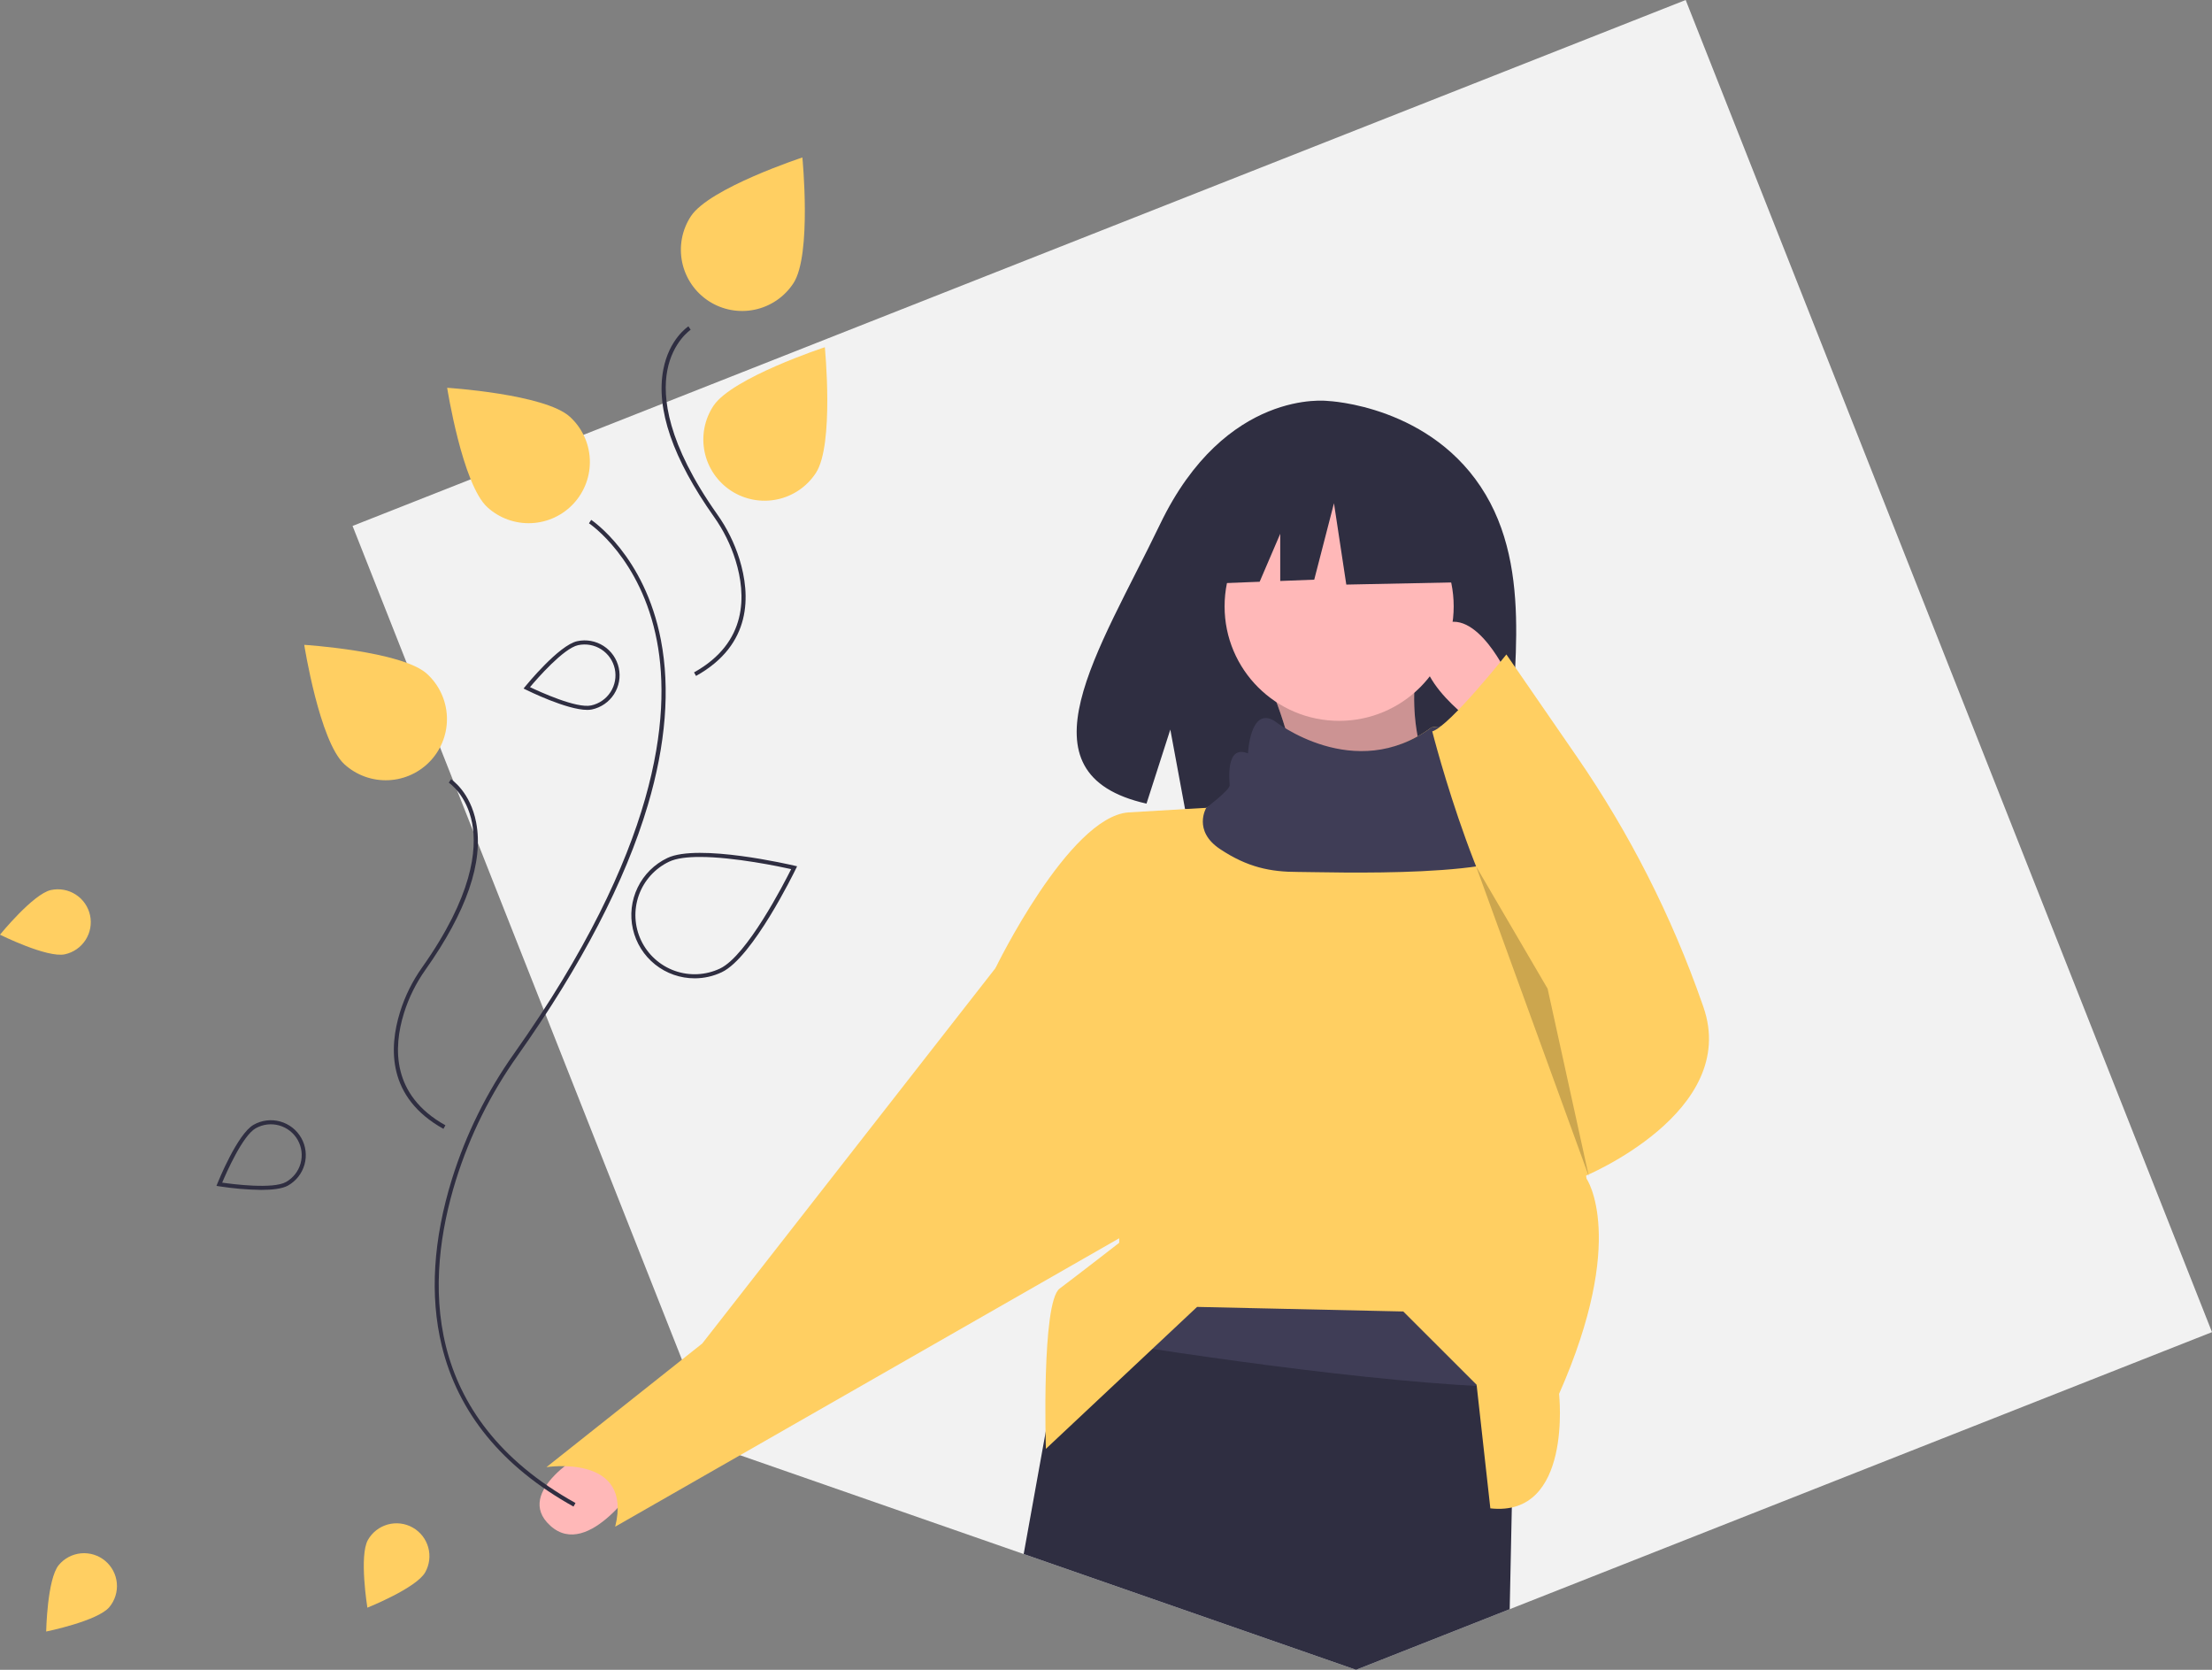 <svg  viewBox="0 0 265 200" fill="none" xmlns="http://www.w3.org/2000/svg">
<rect x="0" y="0" width="265" height="200" fill="#808080" stroke="none"/>
<g clip-path="url(#clip0_32_1335)">
<path d="M265 159.554L180.864 192.74L162.456 200L122.638 186.133L88.656 174.298L85.834 173.316L81.698 162.848L65.251 121.231L56.996 100.338L54.513 94.058L52.718 89.513L48.716 79.387L42.237 62.993L56.389 57.412L69.906 52.08L79.621 48.249L201.946 0L265 159.554Z" fill="#F2F2F2"/>
<path d="M6.1 106.603C7.122 106.382 8.19 106.575 9.068 107.141C9.947 107.706 10.565 108.598 10.787 109.618C11.008 110.639 10.814 111.706 10.248 112.584C9.682 113.462 8.79 114.079 7.768 114.3C5.641 114.76 0 111.951 0 111.951C0 111.951 3.973 107.063 6.1 106.603Z" fill="#FFCF62"/>
<path d="M7.042 187.449C7.711 186.646 8.671 186.142 9.712 186.047C10.754 185.952 11.79 186.274 12.593 186.942C13.396 187.61 13.901 188.57 13.996 189.61C14.091 190.65 13.769 191.685 13.1 192.488C11.707 194.159 5.531 195.415 5.531 195.415C5.531 195.415 5.649 189.12 7.042 187.449Z" fill="#FFCF62"/>
<path d="M177.984 59.243C171.634 48.525 159.072 48.025 159.072 48.025C159.072 48.025 146.831 46.461 138.978 62.786C131.659 78.001 121.557 92.692 137.352 96.254L140.205 87.383L141.972 96.915C144.22 97.076 146.477 97.115 148.73 97.03C165.644 96.485 181.753 97.19 181.234 91.126C180.545 83.065 184.094 69.556 177.984 59.243Z" fill="#2F2E41"/>
<path d="M151.921 81.676C154.109 86.511 155.489 92.275 156.313 98.677L173.879 97.58C169.84 91.863 168.499 85.301 170.036 77.837L151.921 81.676Z" fill="#FFB8B8"/>
<path opacity="0.2" d="M151.921 81.676C154.109 86.511 155.489 92.275 156.313 98.677L173.879 97.58C169.84 91.863 168.499 85.301 170.036 77.837L151.921 81.676Z" fill="black"/>
<path d="M70.421 173.735C70.421 173.735 61.33 178.6 65.943 182.753C70.556 186.907 76.651 177.255 76.651 177.255L70.421 173.735Z" fill="#FFB8B8"/>
<path d="M181.564 159.549L181.422 166.195L181.118 180.556L180.864 192.74L162.456 200L122.638 186.133L125.258 171.601L127.373 159.867L128.317 154.613L176.075 148.032L181.564 159.549Z" fill="#2F2E41"/>
<path d="M181.564 159.549L181.421 166.195C164.525 165.762 138.335 161.687 127.373 159.867L128.317 154.613L176.074 148.032L181.564 159.549Z" fill="#3F3D56"/>
<path d="M160.43 86.338C168.009 86.338 174.153 80.199 174.153 72.628C174.153 65.056 168.009 58.918 160.43 58.918C152.851 58.918 146.707 65.056 146.707 72.628C146.707 80.199 152.851 86.338 160.43 86.338Z" fill="#FFB8B8"/>
<path d="M186.779 166.952C186.779 166.952 188.425 181.759 178.545 180.662L176.898 165.855L168.115 157.081L143.413 156.533L125.298 173.533C125.298 173.533 124.749 155.984 126.945 154.339C129.141 152.694 134.081 148.855 134.081 148.855V146.113L119.26 115.951C119.26 115.951 128.043 97.854 135.179 97.305L144.511 96.757C144.511 96.757 147.804 95.112 147.804 94.564C147.804 94.015 147.255 89.628 150 90.725C150 90.725 150.247 85.098 153.14 86.815C153.14 86.815 162.247 93.944 171.491 87.127C171.491 87.127 175.8 86.338 175.251 88.531C174.702 90.725 175.251 92.37 176.349 92.37C177.447 92.37 182.387 94.015 182.387 95.112C182.387 95.348 182.744 97.618 183.304 101.035V101.04C185.34 113.494 190.072 141.177 190.072 141.177C190.072 141.177 195.012 148.307 186.779 166.952Z" fill="#FFCF62"/>
<path d="M123.102 113.209L119.26 115.951L84.128 160.92L65.465 175.726C65.465 175.726 75.894 174.081 73.699 182.856L137.924 146.113L123.102 113.209Z" fill="#FFCF62"/>
<path d="M183.304 101.035V101.04C182.574 105.329 158.783 104.435 155.489 104.435C152.196 104.435 149.451 103.886 146.158 101.693C142.864 99.499 144.511 96.757 144.511 96.757C144.511 96.757 147.315 94.623 147.315 94.075C147.315 93.526 146.766 89.139 149.511 90.236C149.511 90.236 149.758 84.609 152.651 86.326C152.651 86.326 162.247 93.944 171.491 87.127C171.491 87.127 175.8 86.338 175.251 88.531C174.702 90.725 175.251 92.37 176.349 92.37C177.447 92.37 182.387 94.015 182.387 95.112C182.387 95.348 182.744 97.618 183.304 101.035Z" fill="#3F3D56"/>
<path d="M180.466 80.579C180.466 80.579 176.074 71.257 171.683 75.644C167.291 80.031 176.623 86.612 176.623 86.612L180.466 80.579Z" fill="#FFB8B8"/>
<path d="M180.466 78.386C180.466 78.386 173.685 86.947 171.586 87.602C171.586 87.602 177.721 111.838 185.406 118.419L189.798 140.903C189.798 140.903 208.461 133.226 204.07 120.612C204.026 120.486 203.982 120.361 203.939 120.236C200.272 109.732 195.212 99.767 188.893 90.607L180.466 78.386Z" fill="#FFCF62"/>
<path opacity="0.2" d="M176.842 103.778L190.346 140.903L185.406 118.419L176.842 103.778Z" fill="black"/>
<path d="M175.177 58.21L162.766 51.715L145.627 54.372L142.081 70.018L150.908 69.679L153.374 63.931V69.585L157.447 69.428L159.811 60.276L161.288 70.018L175.768 69.723L175.177 58.21Z" fill="#2F2E41"/>
<path d="M68.706 180.448C60.174 175.697 54.863 169.21 52.92 161.167C51.477 155.196 51.892 148.477 54.152 141.197C55.828 135.829 58.341 130.758 61.597 126.172C78.875 101.74 80.435 85.82 78.7 76.766C76.799 66.84 70.621 62.717 70.559 62.677L70.826 62.267C70.889 62.309 77.23 66.527 79.177 76.655C80.3 82.494 79.772 89.151 77.607 96.443C74.914 105.518 69.662 115.615 61.997 126.455C58.77 130.999 56.28 136.022 54.619 141.341C50.912 153.282 50.387 169.686 68.944 180.021L68.706 180.448Z" fill="#2F2E41"/>
<path d="M53.124 135.207C46.398 131.461 46.585 125.525 47.927 121.205C48.522 119.3 49.413 117.5 50.569 115.872C56.622 107.312 57.169 101.752 56.562 98.595C55.903 95.166 53.788 93.759 53.767 93.745L54.034 93.335C54.128 93.396 56.345 94.872 57.043 98.503C57.952 103.231 55.908 109.169 50.969 116.154C49.843 117.74 48.974 119.493 48.394 121.35C47.106 125.497 46.923 131.194 53.362 134.78L53.124 135.207Z" fill="#2F2E41"/>
<path d="M83.385 80.96L83.147 80.533C89.586 76.947 89.403 71.25 88.115 67.102C87.535 65.246 86.666 63.492 85.54 61.906C80.6 54.922 78.557 48.983 79.466 44.255C80.164 40.624 82.381 39.148 82.475 39.087L82.742 39.497C82.721 39.511 80.595 40.937 79.943 44.367C79.342 47.522 79.895 53.078 85.939 61.624C87.095 63.252 87.987 65.052 88.582 66.957C89.923 71.278 90.111 77.214 83.385 80.96Z" fill="#2F2E41"/>
<path d="M97.745 56.645C97.219 57.452 96.538 58.147 95.743 58.691C94.948 59.235 94.053 59.617 93.11 59.816C92.167 60.014 91.194 60.025 90.246 59.847C89.299 59.67 88.396 59.308 87.588 58.782C86.781 58.255 86.086 57.576 85.541 56.781C84.997 55.986 84.615 55.092 84.417 54.15C84.219 53.207 84.208 52.235 84.386 51.289C84.564 50.343 84.927 49.441 85.454 48.634C87.668 45.243 98.816 41.588 98.816 41.588C98.816 41.588 99.959 53.255 97.745 56.645Z" fill="#FFCF62"/>
<path d="M95.055 33.92C94.528 34.727 93.848 35.422 93.052 35.966C92.257 36.51 91.362 36.892 90.419 37.09C89.476 37.289 88.503 37.299 87.556 37.122C86.608 36.945 85.705 36.583 84.898 36.056C84.091 35.53 83.395 34.85 82.851 34.056C82.307 33.261 81.925 32.367 81.726 31.424C81.528 30.482 81.518 29.51 81.695 28.564C81.873 27.617 82.236 26.715 82.763 25.909C84.978 22.518 96.126 18.863 96.126 18.863C96.126 18.863 97.269 30.529 95.055 33.92Z" fill="#FFCF62"/>
<path d="M83.227 117.177C81.506 117.18 79.835 116.597 78.489 115.525C77.142 114.453 76.202 112.955 75.821 111.278C75.44 109.601 75.642 107.844 76.393 106.296C77.144 104.749 78.4 103.503 79.954 102.763C83.648 101.005 94.726 103.579 95.196 103.689L95.493 103.759L95.36 104.034C95.15 104.468 90.17 114.683 86.476 116.441C85.462 116.925 84.352 117.177 83.227 117.177ZM83.844 102.64C82.342 102.64 81.025 102.795 80.165 103.205C78.466 104.013 77.159 105.462 76.53 107.233C75.901 109.005 76.002 110.953 76.811 112.65C77.621 114.347 79.071 115.653 80.844 116.281C82.617 116.909 84.568 116.808 86.266 116C89.479 114.471 93.948 105.767 94.783 104.097C93.448 103.801 87.953 102.64 83.844 102.64Z" fill="#2F2E41"/>
<path d="M68.274 49.919C68.986 50.568 69.563 51.35 69.973 52.222C70.382 53.093 70.616 54.037 70.66 54.998C70.704 55.96 70.559 56.921 70.231 57.827C69.904 58.732 69.401 59.564 68.752 60.276C68.103 60.987 67.32 61.563 66.448 61.972C65.575 62.382 64.631 62.615 63.668 62.659C62.706 62.704 61.744 62.558 60.837 62.231C59.931 61.904 59.098 61.402 58.386 60.753C55.391 58.025 53.57 46.446 53.57 46.446C53.57 46.446 65.279 47.191 68.274 49.919Z" fill="#FFCF62"/>
<path d="M51.152 80.708C52.59 82.018 53.449 83.846 53.538 85.788C53.628 87.73 52.942 89.628 51.63 91.065C50.319 92.501 48.49 93.359 46.546 93.448C44.602 93.538 42.702 92.852 41.264 91.542C38.27 88.814 36.448 77.235 36.448 77.235C36.448 77.235 48.158 77.981 51.152 80.708Z" fill="#FFCF62"/>
<path d="M70.344 85.026C67.895 85.026 63.212 82.71 62.997 82.603L62.724 82.466L62.916 82.23C63.08 82.028 66.968 77.27 69.154 76.797C70.239 76.562 71.373 76.767 72.307 77.368C73.24 77.969 73.896 78.915 74.131 79.999C74.366 81.083 74.16 82.216 73.559 83.149C72.958 84.081 72.011 84.737 70.926 84.972C70.734 85.01 70.539 85.029 70.344 85.026ZM63.494 82.3C64.647 82.85 69.065 84.874 70.822 84.494C71.78 84.286 72.616 83.707 73.146 82.883C73.677 82.06 73.858 81.06 73.651 80.103C73.443 79.146 72.864 78.311 72.04 77.78C71.216 77.25 70.216 77.068 69.258 77.274C67.5 77.655 64.316 81.323 63.494 82.3Z" fill="#2F2E41"/>
<path d="M44.076 184.447C44.591 183.539 45.446 182.873 46.453 182.594C47.46 182.316 48.537 182.448 49.446 182.962C50.355 183.476 51.023 184.33 51.303 185.336C51.582 186.342 51.451 187.417 50.937 188.326C49.865 190.219 44.012 192.556 44.012 192.556C44.012 192.556 43.004 186.34 44.076 184.447Z" fill="#FFCF62"/>
<path d="M31.274 142.519C29.585 142.492 27.901 142.347 26.233 142.085L25.932 142.036L26.045 141.753C26.142 141.511 28.441 135.815 30.388 134.715C30.866 134.444 31.394 134.271 31.939 134.204C32.485 134.137 33.038 134.179 33.568 134.326C34.098 134.472 34.593 134.722 35.026 135.06C35.459 135.399 35.822 135.819 36.092 136.297C36.363 136.775 36.536 137.302 36.603 137.847C36.67 138.392 36.629 138.945 36.482 139.474C36.335 140.003 36.085 140.498 35.746 140.931C35.408 141.363 34.987 141.725 34.508 141.996C33.809 142.391 32.577 142.519 31.274 142.519ZM26.618 141.648C27.882 141.831 32.702 142.454 34.268 141.57C35.121 141.088 35.748 140.287 36.011 139.343C36.273 138.399 36.149 137.39 35.667 136.537C35.184 135.685 34.382 135.058 33.437 134.796C32.493 134.534 31.482 134.658 30.629 135.14C29.063 136.024 27.113 140.471 26.618 141.648Z" fill="#2F2E41"/>
</g>
<defs>
<clipPath id="clip0_32_1335">
<rect width="265" height="200" fill="white"/>
</clipPath>
</defs>
</svg>
